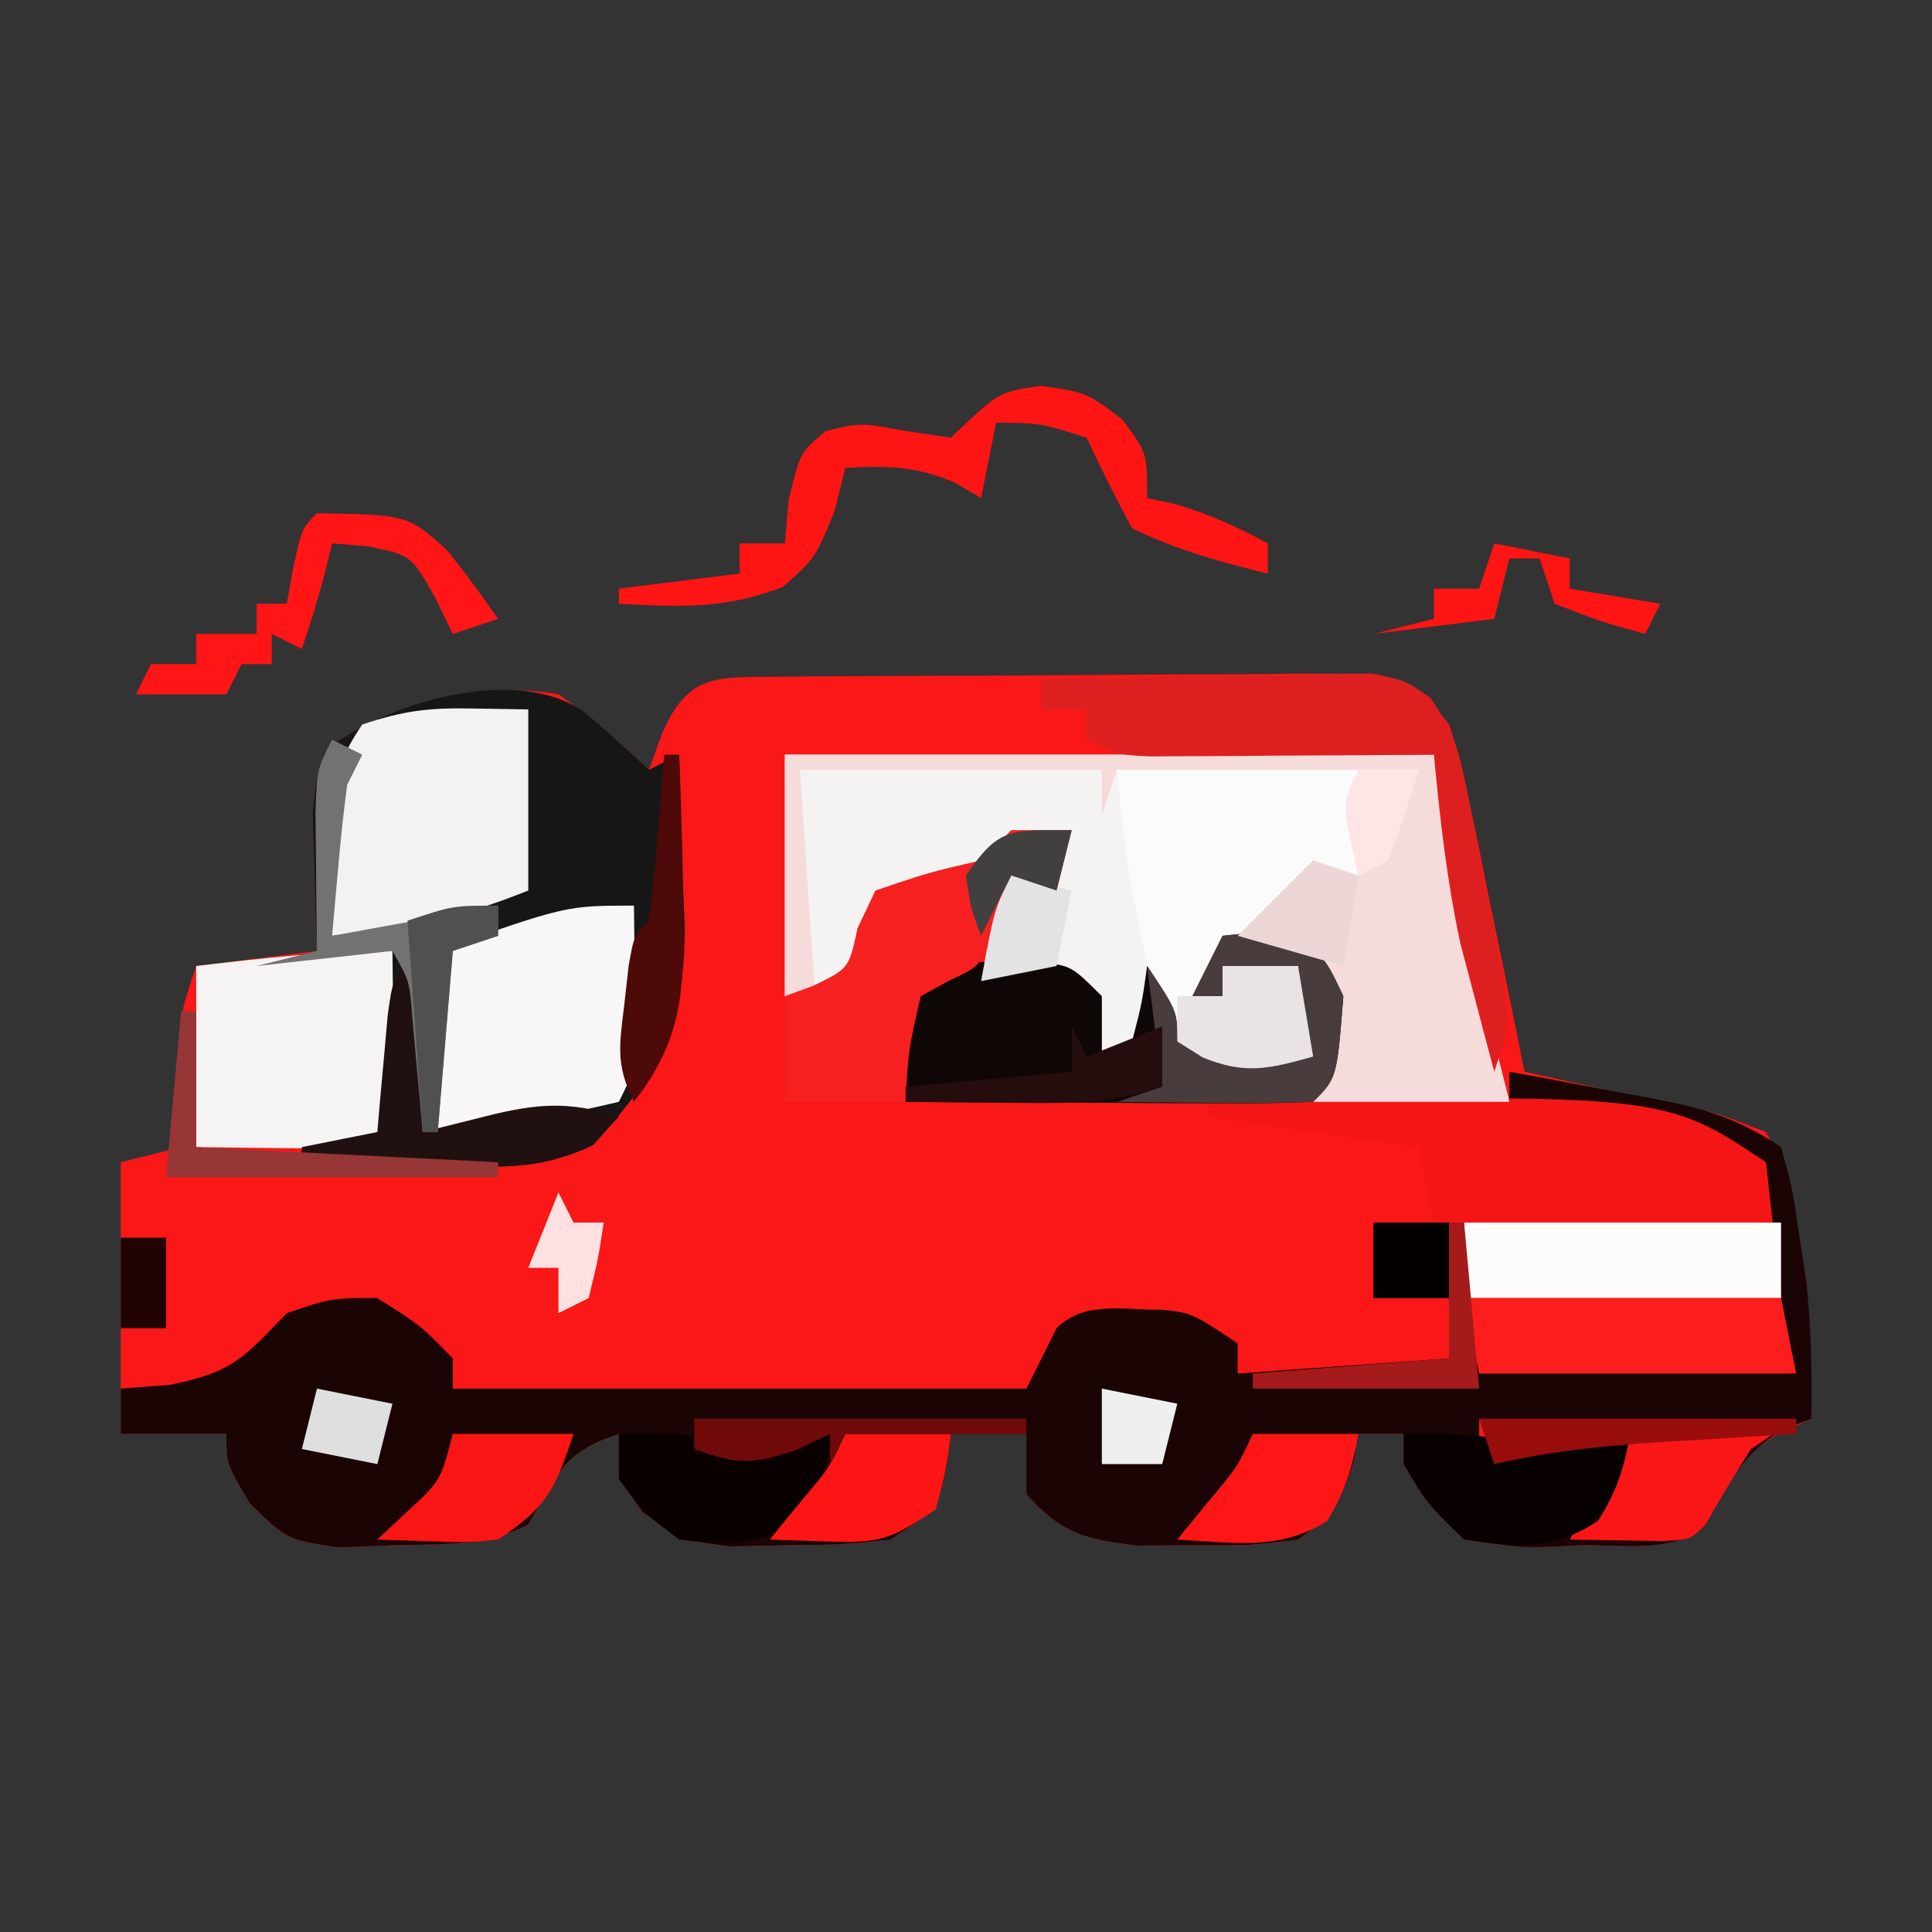 <?xml version="1.0" encoding="UTF-8"?>
<svg version="1.1" xmlns="http://www.w3.org/2000/svg" width="128" height="128">
<rect width="100%" height="100%" fill="#333333" stroke="none"/>
<path d="M0 0 C0.911 -0.01 1.822 -0.019 2.761 -0.029 C3.747 -0.033 4.734 -0.038 5.75 -0.042 C7.267 -0.051 7.267 -0.051 8.814 -0.059 C10.955 -0.069 13.096 -0.075 15.237 -0.079 C18.519 -0.089 21.799 -0.12 25.08 -0.151 C27.158 -0.158 29.235 -0.163 31.313 -0.167 C32.297 -0.179 33.282 -0.192 34.296 -0.204 C35.21 -0.201 36.124 -0.198 37.066 -0.195 C37.871 -0.199 38.675 -0.203 39.504 -0.206 C42.126 0.254 42.983 1.082 44.598 3.161 C45.397 5.613 45.397 5.613 45.985 8.485 C46.201 9.513 46.416 10.541 46.639 11.601 C46.852 12.672 47.066 13.744 47.285 14.849 C47.623 16.474 47.623 16.474 47.967 18.132 C48.521 20.806 49.064 23.483 49.598 26.161 C51.016 26.478 52.434 26.794 53.852 27.11 C54.641 27.287 55.431 27.463 56.245 27.644 C57.716 27.968 59.192 28.275 60.672 28.559 C62.535 28.974 62.535 28.974 65.598 30.161 C67.764 34.141 67.972 38.004 68.223 42.474 C68.335 44.355 68.335 44.355 68.449 46.274 C68.498 47.227 68.547 48.18 68.598 49.161 C67.973 49.438 67.348 49.715 66.703 50.001 C63.933 51.527 63.075 53.418 61.598 56.161 C59.613 58.146 55.985 57.481 53.285 57.536 C52.269 57.592 52.269 57.592 51.233 57.649 C49.235 57.685 49.235 57.685 45.598 57.161 C43.117 54.763 43.117 54.763 41.598 52.161 C41.598 51.501 41.598 50.841 41.598 50.161 C40.608 50.161 39.618 50.161 38.598 50.161 C38.495 50.759 38.392 51.357 38.285 51.974 C37.45 54.632 36.85 55.509 34.598 57.161 C31.383 57.56 31.383 57.56 27.66 57.536 C26.435 57.544 25.209 57.552 23.946 57.56 C20.446 57.143 18.948 56.765 16.598 54.161 C16.598 52.841 16.598 51.521 16.598 50.161 C14.948 50.161 13.298 50.161 11.598 50.161 C11.443 51.337 11.443 51.337 11.285 52.536 C10.598 55.161 10.598 55.161 7.598 57.161 C4.383 57.497 4.383 57.497 0.66 57.536 C-0.565 57.564 -1.791 57.593 -3.054 57.622 C-6.402 57.161 -6.402 57.161 -8.844 55.325 C-10.402 53.161 -10.402 53.161 -10.402 50.161 C-14.171 51.417 -14.482 52.821 -16.402 56.161 C-19.337 57.629 -22.01 57.448 -25.277 57.536 C-26.512 57.585 -27.747 57.634 -29.019 57.685 C-32.402 57.161 -32.402 57.161 -34.847 54.763 C-36.402 52.161 -36.402 52.161 -36.402 50.161 C-38.712 50.161 -41.022 50.161 -43.402 50.161 C-43.402 44.221 -43.402 38.281 -43.402 32.161 C-42.082 31.831 -40.762 31.501 -39.402 31.161 C-39.414 30.546 -39.425 29.931 -39.437 29.298 C-39.446 28.49 -39.455 27.681 -39.465 26.849 C-39.476 26.048 -39.488 25.248 -39.5 24.423 C-39.402 22.161 -39.402 22.161 -38.402 19.161 C-34.442 18.666 -34.442 18.666 -30.402 18.161 C-30.437 17.33 -30.472 16.498 -30.508 15.642 C-30.535 14.555 -30.562 13.468 -30.59 12.349 C-30.642 10.73 -30.642 10.73 -30.695 9.079 C-30.402 6.161 -30.402 6.161 -29.133 4.349 C-25.219 1.663 -19.041 0.307 -14.402 1.161 C-12.194 2.673 -10.373 4.328 -8.402 6.161 C-8.113 5.357 -7.825 4.552 -7.527 3.724 C-5.804 -0.2 -3.966 0.034 0 0 Z " fill="#FA1717" transform="translate(51.402,44.839)"/>
<path d="M0 0 C2.439 0.45 4.876 0.91 7.312 1.375 C8.348 1.564 8.348 1.564 9.404 1.758 C12.837 2.421 15.052 3.035 18 5 C18.73 7.609 18.73 7.609 19.188 10.75 C19.346 11.776 19.505 12.802 19.668 13.859 C19.993 16.934 20.06 19.911 20 23 C19.402 23.227 18.804 23.454 18.188 23.688 C15.429 25.343 14.507 27.202 13 30 C11.015 31.985 7.387 31.319 4.688 31.375 C4.01 31.412 3.333 31.45 2.635 31.488 C0.637 31.523 0.637 31.523 -3 31 C-5.48 28.602 -5.48 28.602 -7 26 C-7 25.34 -7 24.68 -7 24 C-7.99 24 -8.98 24 -10 24 C-10.103 24.598 -10.206 25.196 -10.312 25.812 C-11.148 28.471 -11.748 29.348 -14 31 C-17.215 31.398 -17.215 31.398 -20.938 31.375 C-22.163 31.383 -23.389 31.39 -24.652 31.398 C-28.152 30.982 -29.65 30.604 -32 28 C-32 26.68 -32 25.36 -32 24 C-33.65 24 -35.3 24 -37 24 C-37.103 24.784 -37.206 25.567 -37.312 26.375 C-38 29 -38 29 -41 31 C-44.215 31.336 -44.215 31.336 -47.938 31.375 C-49.163 31.403 -50.389 31.432 -51.652 31.461 C-55 31 -55 31 -57.441 29.164 C-59 27 -59 27 -59 24 C-62.769 25.256 -63.08 26.66 -65 30 C-67.935 31.468 -70.608 31.287 -73.875 31.375 C-75.11 31.424 -76.345 31.473 -77.617 31.523 C-81 31 -81 31 -83.445 28.602 C-85 26 -85 26 -85 24 C-87.31 24 -89.62 24 -92 24 C-92 23.01 -92 22.02 -92 21 C-90.391 20.876 -90.391 20.876 -88.75 20.75 C-84.552 19.91 -83.858 18.95 -81 16 C-78.062 15 -78.062 15 -75 15 C-72.125 16.812 -72.125 16.812 -70 19 C-70 19.66 -70 20.32 -70 21 C-57.46 21 -44.92 21 -32 21 C-31.34 19.68 -30.68 18.36 -30 17 C-28.124 15.124 -25.502 15.82 -23.008 15.77 C-21 16 -21 16 -18 18 C-18 18.66 -18 19.32 -18 20 C-13.38 19.67 -8.76 19.34 -4 19 C-4 17.68 -4 16.36 -4 15 C-5.65 15 -7.3 15 -9 15 C-9 13.35 -9 11.7 -9 10 C-7.02 10 -5.04 10 -3 10 C-3 11.65 -3 13.3 -3 15 C3.93 15 10.86 15 18 15 C17.01 10.545 17.01 10.545 16 6 C14.845 5.711 13.69 5.423 12.5 5.125 C8.333 4.083 4.167 3.042 0 2 C0 1.34 0 0.68 0 0 Z " fill="#1B0404" transform="translate(100,71)"/>
<path d="M0 0 C14.19 0 28.38 0 43 0 C44.32 6.27 45.64 12.54 47 19 C47.495 20.98 47.495 20.98 48 23 C43.71 23 39.42 23 35 23 C35.206 21.907 35.413 20.814 35.625 19.688 C36.403 15.916 36.403 15.916 34 13 C31.5 12.5 31.5 12.5 29 13 C28.01 14.485 28.01 14.485 27 16 C27.66 16 28.32 16 29 16 C29 15.34 29 14.68 29 14 C30.65 14 32.3 14 34 14 C34.495 16.97 34.495 16.97 35 20 C32.183 20.783 30.54 21.195 27.75 20.188 C26 19 26 19 25 17 C24.34 17.99 23.68 18.98 23 20 C22.34 20 21.68 20 21 20 C20.34 18.35 19.68 16.7 19 15 C17.02 15 15.04 15 13 15 C13.875 10.25 13.875 10.25 15 8 C15.99 8 16.98 8 18 8 C18.33 7.01 18.66 6.02 19 5 C16.085 6.074 14.222 6.778 12 9 C11.01 9.103 10.02 9.206 9 9.312 C8.01 9.539 7.02 9.766 6 10 C4.845 12.471 4.845 12.471 4 15 C2.68 15.33 1.36 15.66 0 16 C0 10.72 0 5.44 0 0 Z " fill="#F5F2F2" transform="translate(52,50)"/>
<path d="M0 0 C1.503 1.237 2.938 2.553 4.363 3.879 C5.023 3.549 5.683 3.219 6.363 2.879 C6.472 5.755 6.551 8.627 6.613 11.504 C6.664 12.716 6.664 12.716 6.715 13.953 C6.821 20.509 5.125 23.858 0.66 28.742 C-2.94 30.524 -6.434 30.194 -10.387 30.066 C-11.179 30.053 -11.972 30.039 -12.789 30.025 C-14.739 29.99 -16.688 29.936 -18.637 29.879 C-18.637 29.549 -18.637 29.219 -18.637 28.879 C-16.987 28.549 -15.337 28.219 -13.637 27.879 C-13.307 23.919 -12.977 19.959 -12.637 15.879 C-15.607 16.209 -18.577 16.539 -21.637 16.879 C-20.317 16.549 -18.997 16.219 -17.637 15.879 C-17.689 14.632 -17.689 14.632 -17.742 13.359 C-17.769 12.273 -17.796 11.186 -17.824 10.066 C-17.876 8.448 -17.876 8.448 -17.93 6.797 C-17.637 3.879 -17.637 3.879 -16.367 2.066 C-12.237 -0.768 -4.348 -2.978 0 0 Z " fill="#161616" transform="translate(38.637,47.121)"/>
<path d="M0 0 C30.214 -0.524 30.214 -0.524 37 4 C37.495 8.455 37.495 8.455 38 13 C31.07 13 24.14 13 17 13 C17 11.35 17 9.7 17 8 C16.34 8 15.68 8 15 8 C14.67 6.35 14.34 4.7 14 3 C9.38 2.34 4.76 1.68 0 1 C0 0.67 0 0.34 0 0 Z " fill="#F41616" transform="translate(80,73)"/>
<path d="M0 0 C14.19 0 28.38 0 43 0 C44.32 6.27 45.64 12.54 47 19 C47.495 20.98 47.495 20.98 48 23 C43.71 23 39.42 23 35 23 C35.206 21.907 35.413 20.814 35.625 19.688 C36.403 15.916 36.403 15.916 34 13 C31.95 11.808 31.95 11.808 30 11 C30.619 10.711 31.238 10.422 31.875 10.125 C34.133 9.063 34.133 9.063 36 7 C36.66 7.33 37.32 7.66 38 8 C37.814 7.216 37.629 6.433 37.438 5.625 C37 3 37 3 38 1 C32.72 1 27.44 1 22 1 C21.67 1.99 21.34 2.98 21 4 C21 3.01 21 2.02 21 1 C14.4 1 7.8 1 1 1 C1.33 5.95 1.66 10.9 2 16 C1.34 16 0.68 16 0 16 C0 10.72 0 5.44 0 0 Z " fill="#F6DBDB" transform="translate(52,50)"/>
<path d="M0 0 C5.28 0 10.56 0 16 0 C17 5 17 5 16 7 C14.677 7.686 13.341 8.348 12 9 C7.835 11.364 7.835 11.364 5 15 C5.66 15 6.32 15 7 15 C7 14.34 7 13.68 7 13 C8.65 13 10.3 13 12 13 C12.33 14.98 12.66 16.96 13 19 C10.333 19.741 8.596 20.198 5.934 19.312 C2.243 16.807 1.918 12.155 1 8 C0.554 5.326 0.25 2.702 0 0 Z " fill="#FCFBFB" transform="translate(74,51)"/>
<path d="M0 0 C2.312 -0.25 2.312 -0.25 5 0 C6.875 1.625 6.875 1.625 8 4 C7.574 9.426 7.574 9.426 6 11 C4 11.088 1.998 11.107 -0.004 11.098 C-1.219 11.094 -2.434 11.091 -3.686 11.088 C-4.965 11.08 -6.244 11.071 -7.562 11.062 C-8.846 11.058 -10.129 11.053 -11.451 11.049 C-14.634 11.037 -17.817 11.021 -21 11 C-21.125 7.625 -21.125 7.625 -21 4 C-19 2 -19 2 -16.906 1.734 C-15.715 1.742 -15.715 1.742 -14.5 1.75 C-13.706 1.745 -12.912 1.74 -12.094 1.734 C-10 2 -10 2 -8 4 C-8 5.32 -8 6.64 -8 8 C-7.34 7.67 -6.68 7.34 -6 7 C-5.344 4.473 -5.344 4.473 -5 2 C-3 5 -3 5 -3 7 C-0.36 7.33 2.28 7.66 5 8 C5 6.02 5 4.04 5 2 C3.35 2 1.7 2 0 2 C0 2.66 0 3.32 0 4 C-0.66 4 -1.32 4 -2 4 C-1.34 2.68 -0.68 1.36 0 0 Z " fill="#0F0606" transform="translate(81,62)"/>
<path d="M0 0 C1.887 0.031 1.887 0.031 3.812 0.062 C3.812 4.022 3.812 7.982 3.812 12.062 C-0.975 13.978 -4.177 14.553 -9.188 15.062 C-9.242 13.48 -9.28 11.896 -9.312 10.312 C-9.336 9.431 -9.359 8.549 -9.383 7.641 C-9.175 4.894 -8.732 3.334 -7.188 1.062 C-4.437 0.146 -2.828 -0.046 0 0 Z " fill="#F3F1F1" transform="translate(31.188,46.938)"/>
<path d="M0 0 C0.027 1.792 0.046 3.583 0.062 5.375 C0.074 6.373 0.086 7.37 0.098 8.398 C0 11 0 11 -1 13 C-3.723 13.633 -3.723 13.633 -7.062 14.125 C-8.167 14.293 -9.272 14.46 -10.41 14.633 C-11.692 14.815 -11.692 14.815 -13 15 C-13 11.04 -13 7.08 -13 3 C-4.5 0 -4.5 0 0 0 Z " fill="#F8F6F6" transform="translate(42,60)"/>
<path d="M0 0 C0.027 1.979 0.046 3.958 0.062 5.938 C0.074 7.04 0.086 8.142 0.098 9.277 C0 12 0 12 -1 13 C-5.002 13.144 -8.994 13.042 -13 13 C-13 9.04 -13 5.08 -13 1 C-8.606 0.483 -4.426 0 0 0 Z " fill="#F5F3F3" transform="translate(26,63)"/>
<path d="M0 0 C3.937 -0.087 7.874 -0.14 11.812 -0.188 C13.492 -0.225 13.492 -0.225 15.205 -0.264 C16.278 -0.273 17.351 -0.283 18.457 -0.293 C19.942 -0.317 19.942 -0.317 21.456 -0.341 C24 0 24 0 25.771 1.233 C27.245 3.352 27.705 5.032 28.203 7.562 C28.378 8.442 28.554 9.321 28.734 10.227 C28.905 11.142 29.075 12.057 29.25 13 C29.436 13.915 29.621 14.83 29.812 15.773 C31.134 22.599 31.134 22.599 30 26 C29.513 24.19 29.036 22.377 28.562 20.562 C28.296 19.553 28.029 18.544 27.754 17.504 C26.861 13.352 26.398 9.224 26 5 C25.374 5.005 24.749 5.01 24.104 5.016 C21.278 5.037 18.451 5.05 15.625 5.062 C14.148 5.075 14.148 5.075 12.641 5.088 C11.229 5.093 11.229 5.093 9.789 5.098 C8.485 5.106 8.485 5.106 7.155 5.114 C5 5 5 5 3 4 C3 3.34 3 2.68 3 2 C2.01 2 1.02 2 0 2 C0 1.34 0 0.68 0 0 Z " fill="#DE1F1F" transform="translate(69,45)"/>
<path d="M0 0 C1.32 0 2.64 0 4 0 C3.67 1.32 3.34 2.64 3 4 C2.01 3.67 1.02 3.34 0 3 C-0.247 3.949 -0.495 4.897 -0.75 5.875 C-2 9 -2 9 -4.062 9.938 C-4.702 10.288 -5.341 10.639 -6 11 C-6.819 14.562 -6.819 14.562 -7 18 C-9.64 18 -12.28 18 -15 18 C-15 15.69 -15 13.38 -15 11 C-14.381 10.773 -13.762 10.546 -13.125 10.312 C-10.756 9.166 -10.756 9.166 -10.188 6.5 C-9.796 5.675 -9.404 4.85 -9 4 C-5.5 2.812 -5.5 2.812 -2 2 C-1.34 1.34 -0.68 0.68 0 0 Z " fill="#F62020" transform="translate(67,55)"/>
<path d="M0 0 C6.93 0 13.86 0 21 0 C21 1.65 21 3.3 21 5 C14.07 5 7.14 5 0 5 C0 3.35 0 1.7 0 0 Z " fill="#FEFBFB" transform="translate(97,81)"/>
<path d="M0 0 C6.93 0 13.86 0 21 0 C21.33 1.65 21.66 3.3 22 5 C15.07 5 8.14 5 1 5 C0.67 3.35 0.34 1.7 0 0 Z " fill="#FE1D1D" transform="translate(97,86)"/>
<path d="M0 0 C3.062 0.438 3.062 0.438 5.438 2.25 C7.062 4.438 7.062 4.438 7.062 7.438 C7.929 7.623 7.929 7.623 8.812 7.812 C11.086 8.444 12.988 9.326 15.062 10.438 C15.062 11.098 15.062 11.758 15.062 12.438 C11.93 11.689 8.964 10.852 6.062 9.438 C5 7.47 3.991 5.472 3.062 3.438 C-0.027 2.463 -0.027 2.463 -2.938 2.438 C-3.268 4.088 -3.598 5.737 -3.938 7.438 C-4.494 7.107 -5.051 6.777 -5.625 6.438 C-8.24 5.307 -10.118 5.281 -12.938 5.438 C-13.164 6.366 -13.391 7.294 -13.625 8.25 C-14.938 11.438 -14.938 11.438 -17.062 13.312 C-20.904 14.816 -23.828 14.646 -27.938 14.438 C-27.938 14.107 -27.938 13.777 -27.938 13.438 C-25.297 13.107 -22.657 12.777 -19.938 12.438 C-19.938 11.777 -19.938 11.117 -19.938 10.438 C-18.948 10.438 -17.957 10.438 -16.938 10.438 C-16.855 9.489 -16.773 8.54 -16.688 7.562 C-15.938 4.438 -15.938 4.438 -14.25 3 C-11.938 2.438 -11.938 2.438 -8.875 3 C-7.906 3.144 -6.936 3.289 -5.938 3.438 C-2.783 0.414 -2.783 0.414 0 0 Z " fill="#FF1414" transform="translate(68.938,25.562)"/>
<path d="M0 0 C6.93 0 13.86 0 21 0 C20.01 0.66 19.02 1.32 18 2 C16.959 3.641 15.955 5.307 15 7 C14 8 14 8 12.152 8.098 C10.102 8.065 8.051 8.033 6 8 C7.32 5.69 8.64 3.38 10 1 C9.278 1.351 8.556 1.701 7.812 2.062 C4.688 3.104 3.118 2.891 0 2 C0 1.34 0 0.68 0 0 Z " fill="#FA1616" transform="translate(98,94)"/>
<path d="M0 0 C2.469 -0.069 4.611 -0.109 7 0.562 C9.56 1.123 11.483 0.629 14 0 C13.688 2.375 13.688 2.375 13 5 C9.509 7.327 8.108 7.503 4 7 C1.625 5.188 1.625 5.188 0 3 C0 2.01 0 1.02 0 0 Z " fill="#0A0000" transform="translate(41,95)"/>
<path d="M0 0 C2.633 -0.075 4.922 -0.018 7.5 0.562 C10.294 1.051 12.273 0.701 15 0 C14.615 2.233 14.105 3.837 12.875 5.75 C9.831 7.779 7.548 7.498 4 7 C1.562 4.625 1.562 4.625 0 2 C0 1.34 0 0.68 0 0 Z " fill="#080000" transform="translate(93,95)"/>
<path d="M0 0 C2.312 -0.25 2.312 -0.25 5 0 C6.875 1.625 6.875 1.625 8 4 C7.574 9.426 7.574 9.426 6 11 C3.814 11.073 1.625 11.084 -0.562 11.062 C-2.359 11.049 -2.359 11.049 -4.191 11.035 C-5.118 11.024 -6.045 11.012 -7 11 C-6.01 10.67 -5.02 10.34 -4 10 C-4.33 7.36 -4.66 4.72 -5 2 C-3 5 -3 5 -3 7 C-0.36 7.33 2.28 7.66 5 8 C5 6.02 5 4.04 5 2 C3.35 2 1.7 2 0 2 C0 2.66 0 3.32 0 4 C-0.66 4 -1.32 4 -2 4 C-1.34 2.68 -0.68 1.36 0 0 Z " fill="#483C3C" transform="translate(81,62)"/>
<path d="M0 0 C0.33 0 0.66 0 1 0 C1 3.63 1 7.26 1 11 C2.402 10.649 3.805 10.299 5.25 9.938 C8.571 9.107 10.728 8.927 14 10 C11.425 12.637 9.457 13.219 5.891 13.293 C4.343 13.273 2.796 13.238 1.25 13.188 C0.457 13.174 -0.336 13.16 -1.152 13.146 C-3.102 13.111 -5.051 13.057 -7 13 C-7 12.67 -7 12.34 -7 12 C-5.35 11.67 -3.7 11.34 -2 11 C-1.939 10.29 -1.879 9.579 -1.816 8.848 C-1.733 7.929 -1.649 7.009 -1.562 6.062 C-1.481 5.146 -1.4 4.229 -1.316 3.285 C-1 1 -1 1 0 0 Z " fill="#201010" transform="translate(27,64)"/>
<path d="M0 0 C6.01 0.116 6.01 0.116 8.574 2.406 C9.788 3.881 10.902 5.437 12 7 C11.01 7.33 10.02 7.66 9 8 C8.608 7.196 8.216 6.391 7.812 5.562 C6.231 2.769 6.231 2.769 3.312 2.188 C2.168 2.095 2.168 2.095 1 2 C0.783 2.897 0.783 2.897 0.562 3.812 C0.113 5.562 -0.429 7.287 -1 9 C-1.66 8.67 -2.32 8.34 -3 8 C-3 8.66 -3 9.32 -3 10 C-3.66 10 -4.32 10 -5 10 C-5.33 10.66 -5.66 11.32 -6 12 C-7.98 12 -9.96 12 -12 12 C-11.67 11.34 -11.34 10.68 -11 10 C-10.01 10 -9.02 10 -8 10 C-8 9.34 -8 8.68 -8 8 C-6.68 8 -5.36 8 -4 8 C-4 7.34 -4 6.68 -4 6 C-3.34 6 -2.68 6 -2 6 C-1.856 5.196 -1.711 4.391 -1.562 3.562 C-1 1 -1 1 0 0 Z " fill="#FF1515" transform="translate(21,34)"/>
<path d="M0 0 C0.66 0.33 1.32 0.66 2 1 C1.67 1.66 1.34 2.32 1 3 C0.774 4.704 0.591 6.413 0.438 8.125 C0.293 9.734 0.149 11.342 0 13 C5.445 12.01 5.445 12.01 11 11 C11 11.66 11 12.32 11 13 C10.01 13.33 9.02 13.66 8 14 C7.67 17.96 7.34 21.92 7 26 C6.67 26 6.34 26 6 26 C5.939 25.301 5.879 24.603 5.816 23.883 C5.733 22.973 5.649 22.063 5.562 21.125 C5.481 20.22 5.4 19.315 5.316 18.383 C5.13 15.989 5.13 15.989 4 14 C-0.455 14.495 -0.455 14.495 -5 15 C-3.68 14.67 -2.36 14.34 -1 14 C-1.012 13.157 -1.023 12.314 -1.035 11.445 C-1.044 10.35 -1.053 9.254 -1.062 8.125 C-1.074 7.034 -1.086 5.944 -1.098 4.82 C-1 2 -1 2 0 0 Z " fill="#727272" transform="translate(22,49)"/>
<path d="M0 0 C2.64 0 5.28 0 8 0 C6.75 3.653 6.329 4.781 3 7 C0.957 7.195 0.957 7.195 -1.188 7.125 C-3.075 7.063 -3.075 7.063 -5 7 C-4.041 6.103 -4.041 6.103 -3.062 5.188 C-0.797 3.092 -0.797 3.092 0 0 Z " fill="#FA1515" transform="translate(30,95)"/>
<path d="M0 0 C2.31 0 4.62 0 7 0 C6.688 2.375 6.688 2.375 6 5 C2.911 7.059 2.291 7.239 -1.188 7.125 C-3.075 7.063 -3.075 7.063 -5 7 C-4.361 6.216 -3.721 5.433 -3.062 4.625 C-1.019 2.205 -1.019 2.205 0 0 Z " fill="#FD1515" transform="translate(56,95)"/>
<path d="M0 0 C2.31 0 4.62 0 7 0 C6.621 2.197 6.098 3.839 4.938 5.75 C1.769 7.794 -1.292 7.182 -5 7 C-4.361 6.216 -3.721 5.433 -3.062 4.625 C-1.019 2.205 -1.019 2.205 0 0 Z " fill="#FE1616" transform="translate(83,95)"/>
<path d="M0 0 C1.98 0 3.96 0 6 0 C6.33 3.63 6.66 7.26 7 11 C2.05 11 -2.9 11 -8 11 C-8 10.67 -8 10.34 -8 10 C-1.565 9.505 -1.565 9.505 5 9 C5 7.68 5 6.36 5 5 C3.35 5 1.7 5 0 5 C0 3.35 0 1.7 0 0 Z " fill="#A51A1A" transform="translate(91,81)"/>
<path d="M0 0 C1.65 0 3.3 0 5 0 C5.33 1.98 5.66 3.96 6 6 C3.085 6.81 1.539 7.218 -1.312 6.062 C-1.869 5.712 -2.426 5.361 -3 5 C-3 4.01 -3 3.02 -3 2 C-2.01 2 -1.02 2 0 2 C0 1.34 0 0.68 0 0 Z " fill="#EAE3E3" transform="translate(81,64)"/>
<path d="M0 0 C0.33 0 0.66 0 1 0 C1 2.97 1 5.94 1 9 C7.6 9.33 14.2 9.66 21 10 C21 10.33 21 10.66 21 11 C13.74 11 6.48 11 -1 11 C-0.67 7.37 -0.34 3.74 0 0 Z " fill="#973636" transform="translate(12,67)"/>
<path d="M0 0 C0.33 0 0.66 0 1 0 C1.081 2.896 1.141 5.791 1.188 8.688 C1.213 9.504 1.238 10.321 1.264 11.162 C1.322 15.978 1.073 19.04 -2 23 C-3.248 20.503 -2.952 19.187 -2.625 16.438 C-2.535 15.632 -2.445 14.826 -2.352 13.996 C-2 12 -2 12 -1 11 C-0.766 9.151 -0.587 7.295 -0.438 5.438 C-0.354 4.426 -0.27 3.414 -0.184 2.371 C-0.123 1.589 -0.062 0.806 0 0 Z " fill="#4E0909" transform="translate(44,50)"/>
<path d="M0 0 C1.65 0.33 3.3 0.66 5 1 C5 1.66 5 2.32 5 3 C7.97 3.495 7.97 3.495 11 4 C10.67 4.66 10.34 5.32 10 6 C7.062 5.188 7.062 5.188 4 4 C3.67 3.01 3.34 2.02 3 1 C2.34 1 1.68 1 1 1 C0.67 2.32 0.34 3.64 0 5 C-2.64 5.33 -5.28 5.66 -8 6 C-6.68 5.67 -5.36 5.34 -4 5 C-4 4.34 -4 3.68 -4 3 C-3.01 3 -2.02 3 -1 3 C-0.67 2.01 -0.34 1.02 0 0 Z " fill="#FF1414" transform="translate(99,36)"/>
<path d="M0 0 C0.33 0.66 0.66 1.32 1 2 C2.65 1.34 4.3 0.68 6 0 C6 1.32 6 2.64 6 4 C2.44 5.187 -0.438 5.097 -4.188 5.062 C-5.46 5.053 -6.732 5.044 -8.043 5.035 C-9.507 5.018 -9.507 5.018 -11 5 C-11 4.67 -11 4.34 -11 4 C-5.555 3.505 -5.555 3.505 0 3 C0 2.01 0 1.02 0 0 Z " fill="#250D0D" transform="translate(71,68)"/>
<path d="M0 0 C7.26 0 14.52 0 22 0 C22 0.33 22 0.66 22 1 C18.04 1 14.08 1 10 1 C9.67 1.66 9.34 2.32 9 3 C9 2.34 9 1.68 9 1 C8.258 1.351 7.515 1.701 6.75 2.062 C3.868 3.045 2.788 3.033 0 2 C0 1.34 0 0.68 0 0 Z " fill="#700A0A" transform="translate(46,94)"/>
<path d="M0 0 C6.93 0 13.86 0 21 0 C21 0.33 21 0.66 21 1 C19.463 1.091 19.463 1.091 17.895 1.184 C16.534 1.268 15.173 1.353 13.812 1.438 C13.139 1.477 12.465 1.516 11.771 1.557 C8.103 1.789 4.583 2.172 1 3 C0.67 2.01 0.34 1.02 0 0 Z " fill="#990D0D" transform="translate(98,94)"/>
<path d="M0 0 C1.32 0.33 2.64 0.66 4 1 C3.67 2.65 3.34 4.3 3 6 C1.35 6.33 -0.3 6.66 -2 7 C-1.125 2.25 -1.125 2.25 0 0 Z " fill="#E3E3E3" transform="translate(67,58)"/>
<path d="M0 0 C1.65 0.33 3.3 0.66 5 1 C4.67 2.32 4.34 3.64 4 5 C2.35 4.67 0.7 4.34 -1 4 C-0.67 2.68 -0.34 1.36 0 0 Z " fill="#DFDFDF" transform="translate(21,92)"/>
<path d="M0 0 C1.65 0 3.3 0 5 0 C5 1.65 5 3.3 5 5 C3.35 5 1.7 5 0 5 C0 3.35 0 1.7 0 0 Z " fill="#040000" transform="translate(91,81)"/>
<path d="M0 0 C0 0.66 0 1.32 0 2 C-0.99 2.33 -1.98 2.66 -3 3 C-3.33 6.96 -3.66 10.92 -4 15 C-4.33 15 -4.66 15 -5 15 C-5.33 10.38 -5.66 5.76 -6 1 C-3 0 -3 0 0 0 Z " fill="#505050" transform="translate(33,60)"/>
<path d="M0 0 C0.99 0.33 1.98 0.66 3 1 C2.67 2.98 2.34 4.96 2 7 C-0.31 6.34 -2.62 5.68 -5 5 C-3.35 3.35 -1.7 1.7 0 0 Z " fill="#EDD6D6" transform="translate(87,57)"/>
<path d="M0 0 C-0.33 1.32 -0.66 2.64 -1 4 C-1.99 3.67 -2.98 3.34 -4 3 C-4.66 4.32 -5.32 5.64 -6 7 C-6.688 5.188 -6.688 5.188 -7 3 C-4.824 -0.206 -4.078 0 0 0 Z " fill="#423F3F" transform="translate(71,55)"/>
<path d="M0 0 C2.475 0.495 2.475 0.495 5 1 C4.67 2.32 4.34 3.64 4 5 C2.68 5 1.36 5 0 5 C0 3.35 0 1.7 0 0 Z " fill="#EFEFEF" transform="translate(73,92)"/>
<path d="M0 0 C0.33 0.66 0.66 1.32 1 2 C1.66 2 2.32 2 3 2 C2.625 4.438 2.625 4.438 2 7 C1.01 7.495 1.01 7.495 0 8 C0 7.01 0 6.02 0 5 C-0.66 5 -1.32 5 -2 5 C-1.34 3.35 -0.68 1.7 0 0 Z " fill="#FFE0E0" transform="translate(37,79)"/>
<path d="M0 0 C1.32 0 2.64 0 4 0 C3.398 2.02 2.727 4.021 2 6 C1.01 6.495 1.01 6.495 0 7 C-1.125 2.25 -1.125 2.25 0 0 Z " fill="#FFE5E5" transform="translate(90,51)"/>
<path d="M0 0 C0.99 0 1.98 0 3 0 C3 1.98 3 3.96 3 6 C2.01 6 1.02 6 0 6 C0 4.02 0 2.04 0 0 Z " fill="#210303" transform="translate(8,82)"/>
</svg>
